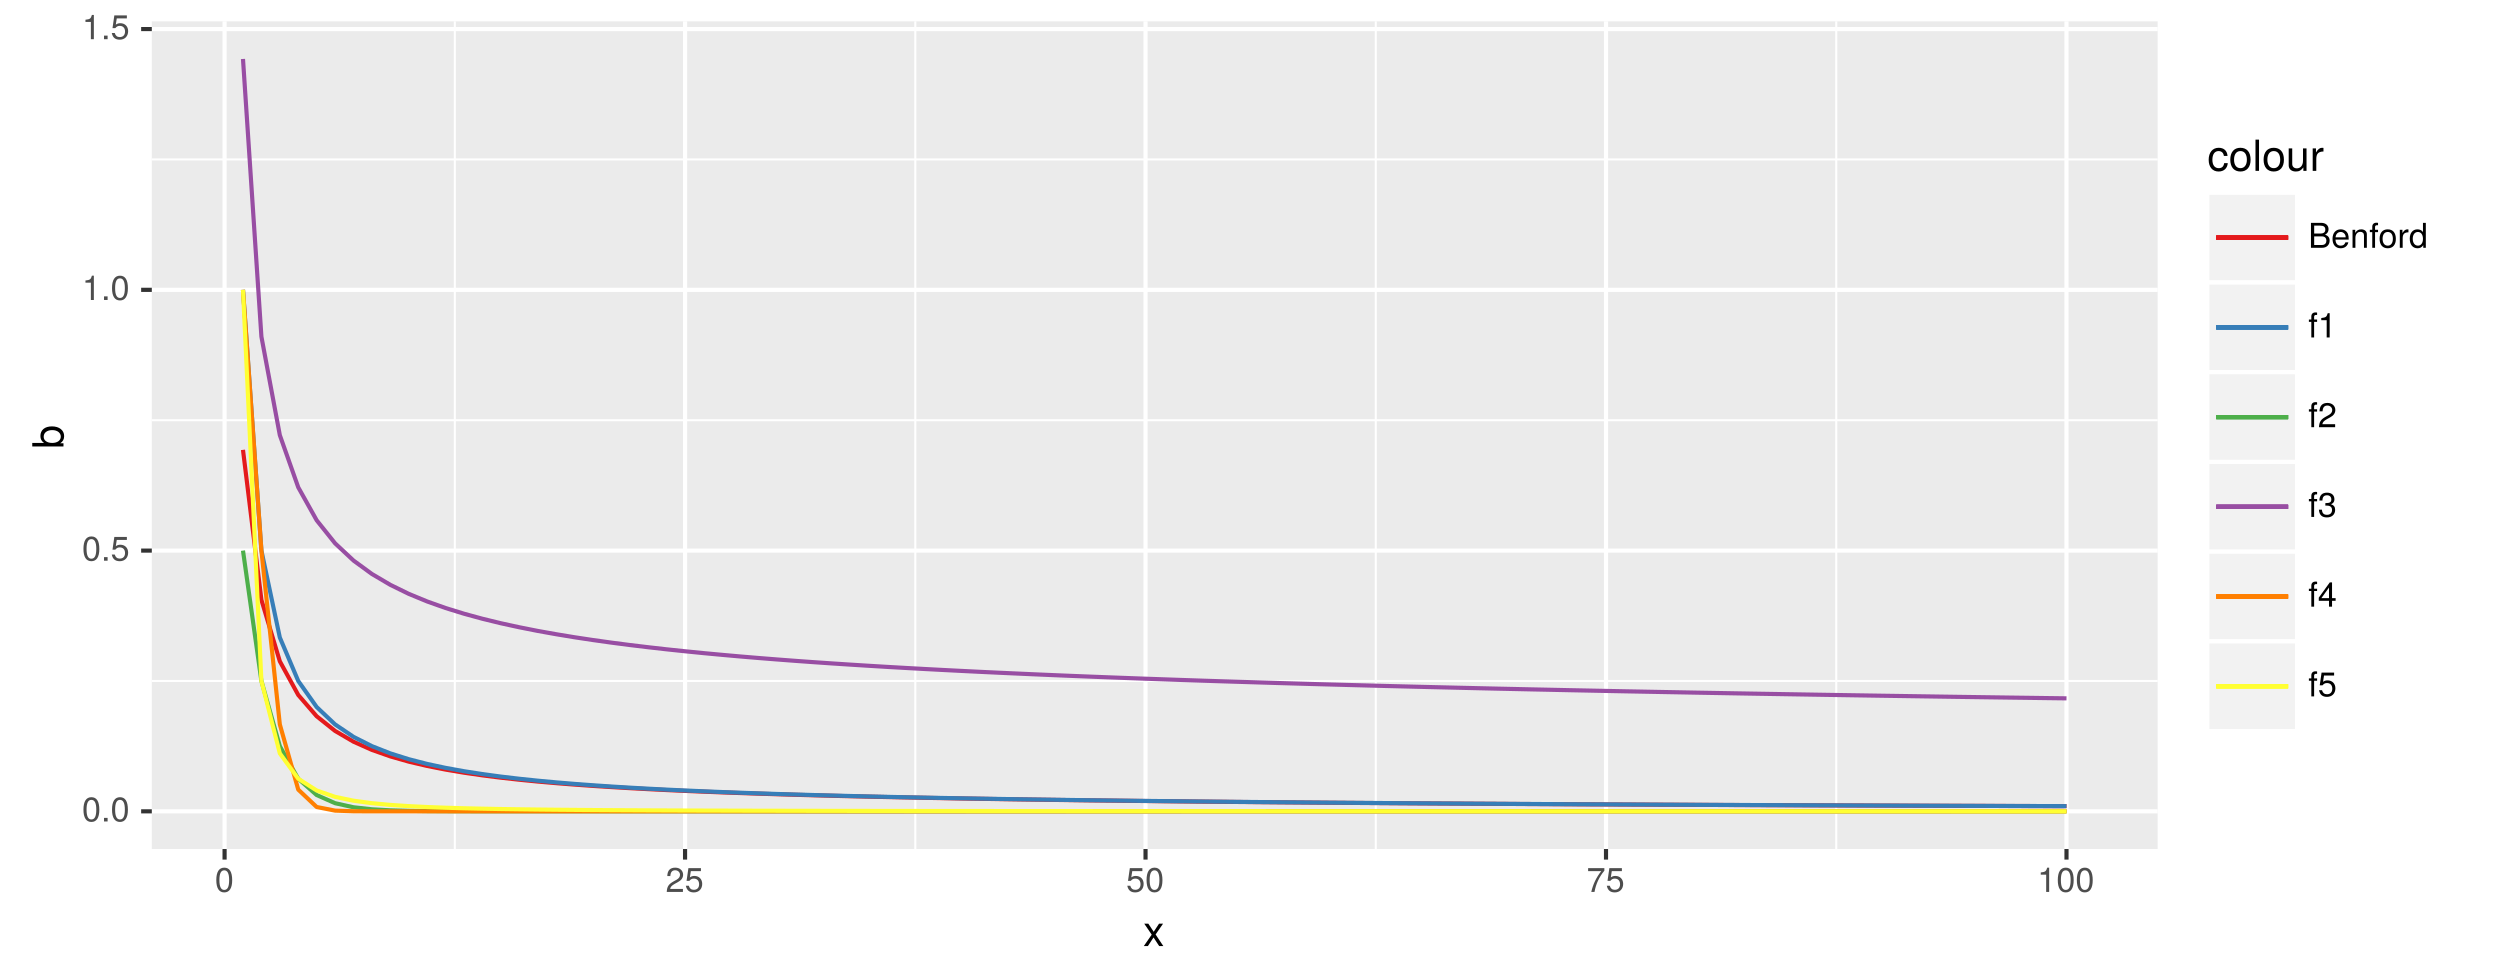 <?xml version="1.0" encoding="UTF-8"?>
<svg xmlns="http://www.w3.org/2000/svg" xmlns:xlink="http://www.w3.org/1999/xlink" width="642pt" height="251pt" viewBox="0 0 642 251" version="1.1">
<defs>
<g>
<symbol overflow="visible" id="glyph0-0">
<path style="stroke:none;" d=""/>
</symbol>
<symbol overflow="visible" id="glyph0-1">
<path style="stroke:none;" d="M 4.453 -3 C 4.453 -5.156 3.781 -6.234 2.422 -6.234 C 1.078 -6.234 0.375 -5.141 0.375 -3.047 C 0.375 -0.953 1.078 0.125 2.422 0.125 C 3.734 0.125 4.453 -0.953 4.453 -3 Z M 3.672 -3.062 C 3.672 -1.297 3.266 -0.516 2.406 -0.516 C 1.578 -0.516 1.172 -1.344 1.172 -3.047 C 1.172 -4.75 1.578 -5.547 2.422 -5.547 C 3.25 -5.547 3.672 -4.734 3.672 -3.062 Z M 3.672 -3.062 "/>
</symbol>
<symbol overflow="visible" id="glyph0-2">
<path style="stroke:none;" d="M 1.688 0 L 1.688 -0.922 L 0.766 -0.922 L 0.766 0 Z M 1.688 0 "/>
</symbol>
<symbol overflow="visible" id="glyph0-3">
<path style="stroke:none;" d="M 4.516 -2.062 C 4.516 -3.297 3.688 -4.109 2.5 -4.109 C 2.062 -4.109 1.703 -4 1.344 -3.734 L 1.594 -5.344 L 4.188 -5.344 L 4.188 -6.109 L 0.969 -6.109 L 0.5 -2.844 L 1.219 -2.844 C 1.578 -3.266 1.875 -3.422 2.359 -3.422 C 3.188 -3.422 3.719 -2.891 3.719 -1.969 C 3.719 -1.062 3.203 -0.547 2.359 -0.547 C 1.688 -0.547 1.266 -0.891 1.078 -1.594 L 0.312 -1.594 C 0.562 -0.359 1.266 0.125 2.375 0.125 C 3.641 0.125 4.516 -0.75 4.516 -2.062 Z M 4.516 -2.062 "/>
</symbol>
<symbol overflow="visible" id="glyph0-4">
<path style="stroke:none;" d="M 3.047 0 L 3.047 -6.234 L 2.547 -6.234 C 2.266 -5.281 2.094 -5.141 0.891 -5 L 0.891 -4.438 L 2.281 -4.438 L 2.281 0 Z M 3.047 0 "/>
</symbol>
<symbol overflow="visible" id="glyph0-5">
<path style="stroke:none;" d="M 4.5 -4.406 C 4.5 -5.469 3.672 -6.234 2.5 -6.234 C 1.219 -6.234 0.484 -5.594 0.438 -4.078 L 1.219 -4.078 C 1.281 -5.125 1.703 -5.562 2.469 -5.562 C 3.172 -5.562 3.703 -5.062 3.703 -4.391 C 3.703 -3.891 3.406 -3.469 2.859 -3.156 L 2.047 -2.703 C 0.75 -1.969 0.375 -1.375 0.297 0 L 4.453 0 L 4.453 -0.766 L 1.172 -0.766 C 1.25 -1.281 1.531 -1.594 2.297 -2.047 L 3.172 -2.531 C 4.047 -2.984 4.5 -3.641 4.5 -4.406 Z M 4.5 -4.406 "/>
</symbol>
<symbol overflow="visible" id="glyph0-6">
<path style="stroke:none;" d="M 4.578 -5.453 L 4.578 -6.109 L 0.406 -6.109 L 0.406 -5.344 L 3.781 -5.344 C 2.531 -3.781 1.656 -1.953 1.219 0 L 2.047 0 C 2.391 -2.016 3.266 -3.891 4.578 -5.453 Z M 4.578 -5.453 "/>
</symbol>
<symbol overflow="visible" id="glyph0-7">
<path style="stroke:none;" d="M 5.484 -1.828 C 5.484 -2.609 5.125 -3.062 4.312 -3.391 C 4.891 -3.656 5.203 -4.141 5.203 -4.781 C 5.203 -5.719 4.516 -6.406 3.297 -6.406 L 0.688 -6.406 L 0.688 0 L 3.594 0 C 4.734 0 5.484 -0.781 5.484 -1.828 Z M 4.375 -4.672 C 4.375 -4.016 4 -3.656 3.094 -3.656 L 1.516 -3.656 L 1.516 -5.688 L 3.094 -5.688 C 4 -5.688 4.375 -5.328 4.375 -4.672 Z M 4.656 -1.828 C 4.656 -1.203 4.281 -0.719 3.516 -0.719 L 1.516 -0.719 L 1.516 -2.922 L 3.516 -2.922 C 4.281 -2.922 4.656 -2.453 4.656 -1.828 Z M 4.656 -1.828 "/>
</symbol>
<symbol overflow="visible" id="glyph0-8">
<path style="stroke:none;" d="M 4.516 -2.094 C 4.516 -2.766 4.453 -3.188 4.328 -3.531 C 4.031 -4.281 3.328 -4.734 2.469 -4.734 C 1.172 -4.734 0.359 -3.797 0.359 -2.281 C 0.359 -0.766 1.156 0.125 2.453 0.125 C 3.5 0.125 4.234 -0.469 4.422 -1.406 L 3.672 -1.406 C 3.469 -0.797 3.062 -0.547 2.469 -0.547 C 1.703 -0.547 1.141 -1.031 1.125 -2.094 Z M 3.734 -2.75 C 3.734 -2.75 3.734 -2.703 3.719 -2.688 L 1.141 -2.688 C 1.203 -3.516 1.719 -4.062 2.453 -4.062 C 3.172 -4.062 3.734 -3.469 3.734 -2.75 Z M 3.734 -2.75 "/>
</symbol>
<symbol overflow="visible" id="glyph0-9">
<path style="stroke:none;" d="M 4.281 0 L 4.281 -3.484 C 4.281 -4.25 3.719 -4.734 2.828 -4.734 C 2.141 -4.734 1.703 -4.484 1.297 -3.828 L 1.297 -4.609 L 0.609 -4.609 L 0.609 0 L 1.344 0 L 1.344 -2.547 C 1.344 -3.484 1.859 -4.094 2.609 -4.094 C 3.188 -4.094 3.547 -3.75 3.547 -3.188 L 3.547 0 Z M 4.281 0 "/>
</symbol>
<symbol overflow="visible" id="glyph0-10">
<path style="stroke:none;" d="M 2.266 -4.016 L 2.266 -4.609 L 1.5 -4.609 L 1.5 -5.328 C 1.5 -5.641 1.688 -5.797 2.016 -5.797 C 2.078 -5.797 2.109 -5.797 2.266 -5.781 L 2.266 -6.391 C 2.109 -6.438 2 -6.438 1.859 -6.438 C 1.172 -6.438 0.781 -6.047 0.781 -5.391 L 0.781 -4.609 L 0.156 -4.609 L 0.156 -4.016 L 0.781 -4.016 L 0.781 0 L 1.5 0 L 1.5 -4.016 Z M 2.266 -4.016 "/>
</symbol>
<symbol overflow="visible" id="glyph0-11">
<path style="stroke:none;" d="M 4.484 -2.266 C 4.484 -3.859 3.719 -4.734 2.391 -4.734 C 1.094 -4.734 0.312 -3.859 0.312 -2.312 C 0.312 -0.75 1.094 0.125 2.406 0.125 C 3.688 0.125 4.484 -0.75 4.484 -2.266 Z M 3.719 -2.281 C 3.719 -1.203 3.203 -0.547 2.406 -0.547 C 1.578 -0.547 1.078 -1.188 1.078 -2.312 C 1.078 -3.406 1.578 -4.062 2.406 -4.062 C 3.234 -4.062 3.719 -3.422 3.719 -2.281 Z M 3.719 -2.281 "/>
</symbol>
<symbol overflow="visible" id="glyph0-12">
<path style="stroke:none;" d="M 2.828 -3.969 L 2.828 -4.719 C 2.703 -4.734 2.641 -4.734 2.547 -4.734 C 2.062 -4.734 1.703 -4.453 1.281 -3.781 L 1.281 -4.609 L 0.609 -4.609 L 0.609 0 L 1.344 0 L 1.344 -2.391 C 1.344 -3.438 1.688 -3.953 2.828 -3.969 Z M 2.828 -3.969 "/>
</symbol>
<symbol overflow="visible" id="glyph0-13">
<path style="stroke:none;" d="M 4.359 0 L 4.359 -6.406 L 3.625 -6.406 L 3.625 -4.031 C 3.312 -4.5 2.828 -4.734 2.203 -4.734 C 1.016 -4.734 0.234 -3.812 0.234 -2.344 C 0.234 -0.797 1 0.125 2.234 0.125 C 2.875 0.125 3.312 -0.109 3.703 -0.672 L 3.703 0 Z M 3.625 -2.281 C 3.625 -1.219 3.109 -0.547 2.344 -0.547 C 1.531 -0.547 1 -1.234 1 -2.312 C 1 -3.375 1.531 -4.062 2.328 -4.062 C 3.125 -4.062 3.625 -3.359 3.625 -2.281 Z M 3.625 -2.281 "/>
</symbol>
<symbol overflow="visible" id="glyph0-14">
<path style="stroke:none;" d="M 4.453 -1.812 C 4.453 -2.562 4.141 -3.016 3.391 -3.266 C 3.969 -3.5 4.266 -3.891 4.266 -4.516 C 4.266 -5.594 3.547 -6.234 2.359 -6.234 C 1.109 -6.234 0.438 -5.547 0.406 -4.219 L 1.188 -4.219 C 1.203 -5.141 1.578 -5.562 2.375 -5.562 C 3.062 -5.562 3.469 -5.156 3.469 -4.5 C 3.469 -3.828 3.188 -3.547 1.938 -3.547 L 1.938 -2.906 L 2.359 -2.906 C 3.219 -2.906 3.656 -2.5 3.656 -1.797 C 3.656 -1.016 3.172 -0.547 2.359 -0.547 C 1.516 -0.547 1.109 -0.969 1.062 -1.875 L 0.281 -1.875 C 0.375 -0.5 1.062 0.125 2.344 0.125 C 3.625 0.125 4.453 -0.641 4.453 -1.812 Z M 4.453 -1.812 "/>
</symbol>
<symbol overflow="visible" id="glyph0-15">
<path style="stroke:none;" d="M 4.578 -1.5 L 4.578 -2.188 L 3.656 -2.188 L 3.656 -6.234 L 3.078 -6.234 L 0.25 -2.312 L 0.25 -1.5 L 2.875 -1.5 L 2.875 0 L 3.656 0 L 3.656 -1.5 Z M 2.875 -2.188 L 0.922 -2.188 L 2.875 -4.922 Z M 2.875 -2.188 "/>
</symbol>
<symbol overflow="visible" id="glyph1-0">
<path style="stroke:none;" d=""/>
</symbol>
<symbol overflow="visible" id="glyph1-1">
<path style="stroke:none;" d="M 5.203 0 L 3.219 -2.984 L 5.141 -5.766 L 4.109 -5.766 L 2.734 -3.672 L 1.344 -5.766 L 0.297 -5.766 L 2.219 -2.938 L 0.188 0 L 1.234 0 L 2.688 -2.219 L 4.141 0 Z M 5.203 0 "/>
</symbol>
<symbol overflow="visible" id="glyph1-2">
<path style="stroke:none;" d="M 5.25 -1.984 L 4.328 -1.984 C 4.172 -1.062 3.703 -0.688 2.922 -0.688 C 1.906 -0.688 1.297 -1.469 1.297 -2.828 C 1.297 -4.266 1.891 -5.078 2.891 -5.078 C 3.656 -5.078 4.141 -4.625 4.25 -3.828 L 5.188 -3.828 C 5.078 -5.234 4.188 -5.922 2.906 -5.922 C 1.359 -5.922 0.344 -4.734 0.344 -2.828 C 0.344 -0.969 1.328 0.172 2.891 0.172 C 4.266 0.172 5.141 -0.656 5.25 -1.984 Z M 5.25 -1.984 "/>
</symbol>
<symbol overflow="visible" id="glyph1-3">
<path style="stroke:none;" d="M 5.609 -2.844 C 5.609 -4.828 4.656 -5.922 2.984 -5.922 C 1.375 -5.922 0.391 -4.812 0.391 -2.875 C 0.391 -0.953 1.359 0.172 3 0.172 C 4.625 0.172 5.609 -0.953 5.609 -2.844 Z M 4.656 -2.844 C 4.656 -1.5 4.016 -0.688 3 -0.688 C 1.984 -0.688 1.359 -1.484 1.359 -2.875 C 1.359 -4.266 1.984 -5.078 3 -5.078 C 4.031 -5.078 4.656 -4.281 4.656 -2.844 Z M 4.656 -2.844 "/>
</symbol>
<symbol overflow="visible" id="glyph1-4">
<path style="stroke:none;" d="M 1.656 0 L 1.656 -8.016 L 0.75 -8.016 L 0.75 0 Z M 1.656 0 "/>
</symbol>
<symbol overflow="visible" id="glyph1-5">
<path style="stroke:none;" d="M 5.297 0 L 5.297 -5.766 L 4.391 -5.766 L 4.391 -2.578 C 4.391 -1.406 3.766 -0.641 2.812 -0.641 C 2.094 -0.641 1.625 -1.078 1.625 -1.766 L 1.625 -5.766 L 0.719 -5.766 L 0.719 -1.406 C 0.719 -0.453 1.438 0.172 2.547 0.172 C 3.406 0.172 3.938 -0.125 4.484 -0.891 L 4.484 0 Z M 5.297 0 "/>
</symbol>
<symbol overflow="visible" id="glyph1-6">
<path style="stroke:none;" d="M 3.531 -4.969 L 3.531 -5.891 C 3.375 -5.922 3.297 -5.922 3.172 -5.922 C 2.578 -5.922 2.141 -5.578 1.609 -4.719 L 1.609 -5.766 L 0.766 -5.766 L 0.766 0 L 1.688 0 L 1.688 -2.984 C 1.688 -4.297 2.109 -4.938 3.531 -4.969 Z M 3.531 -4.969 "/>
</symbol>
<symbol overflow="visible" id="glyph2-0">
<path style="stroke:none;" d=""/>
</symbol>
<symbol overflow="visible" id="glyph2-1">
<path style="stroke:none;" d="M -2.953 -5.75 C -4.812 -5.75 -5.922 -4.812 -5.922 -3.281 C -5.922 -2.5 -5.625 -1.938 -4.984 -1.5 L -8.016 -1.5 L -8.016 -0.594 L 0 -0.594 L 0 -1.422 L -0.828 -1.422 C -0.156 -1.859 0.172 -2.438 0.172 -3.25 C 0.172 -4.766 -1.078 -5.75 -2.953 -5.75 Z M -2.891 -4.797 C -1.578 -4.797 -0.688 -4.109 -0.688 -3.109 C -0.688 -2.141 -1.578 -1.5 -2.875 -1.5 C -4.234 -1.5 -5.109 -2.141 -5.078 -3.109 C -5.078 -4.141 -4.188 -4.797 -2.891 -4.797 Z M -2.891 -4.797 "/>
</symbol>
</g>
<clipPath id="clip1">
  <path d="M 38.984 5.48 L 555 5.48 L 555 219 L 38.984 219 Z M 38.984 5.48 "/>
</clipPath>
<clipPath id="clip2">
  <path d="M 38.984 174 L 555 174 L 555 176 L 38.984 176 Z M 38.984 174 "/>
</clipPath>
<clipPath id="clip3">
  <path d="M 38.984 107 L 555 107 L 555 109 L 38.984 109 Z M 38.984 107 "/>
</clipPath>
<clipPath id="clip4">
  <path d="M 38.984 40 L 555 40 L 555 42 L 38.984 42 Z M 38.984 40 "/>
</clipPath>
<clipPath id="clip5">
  <path d="M 116 5.48 L 118 5.48 L 118 219 L 116 219 Z M 116 5.48 "/>
</clipPath>
<clipPath id="clip6">
  <path d="M 234 5.48 L 236 5.48 L 236 219 L 234 219 Z M 234 5.48 "/>
</clipPath>
<clipPath id="clip7">
  <path d="M 353 5.48 L 354 5.48 L 354 219 L 353 219 Z M 353 5.48 "/>
</clipPath>
<clipPath id="clip8">
  <path d="M 471 5.48 L 472 5.48 L 472 219 L 471 219 Z M 471 5.48 "/>
</clipPath>
<clipPath id="clip9">
  <path d="M 38.984 207 L 555 207 L 555 209 L 38.984 209 Z M 38.984 207 "/>
</clipPath>
<clipPath id="clip10">
  <path d="M 38.984 140 L 555 140 L 555 142 L 38.984 142 Z M 38.984 140 "/>
</clipPath>
<clipPath id="clip11">
  <path d="M 38.984 73 L 555 73 L 555 75 L 38.984 75 Z M 38.984 73 "/>
</clipPath>
<clipPath id="clip12">
  <path d="M 38.984 6 L 555 6 L 555 8 L 38.984 8 Z M 38.984 6 "/>
</clipPath>
<clipPath id="clip13">
  <path d="M 57 5.48 L 59 5.48 L 59 219 L 57 219 Z M 57 5.48 "/>
</clipPath>
<clipPath id="clip14">
  <path d="M 175 5.48 L 177 5.48 L 177 219 L 175 219 Z M 175 5.48 "/>
</clipPath>
<clipPath id="clip15">
  <path d="M 293 5.48 L 295 5.48 L 295 219 L 293 219 Z M 293 5.48 "/>
</clipPath>
<clipPath id="clip16">
  <path d="M 411 5.48 L 413 5.48 L 413 219 L 411 219 Z M 411 5.48 "/>
</clipPath>
<clipPath id="clip17">
  <path d="M 530 5.48 L 532 5.48 L 532 219 L 530 219 Z M 530 5.48 "/>
</clipPath>
</defs>
<g id="surface100">
<rect x="0" y="0" width="642" height="251" style="fill:rgb(100%,100%,100%);fill-opacity:1;stroke:none;"/>
<rect x="0" y="0" width="642" height="251" style="fill:rgb(100%,100%,100%);fill-opacity:1;stroke:none;"/>
<path style="fill:none;stroke-width:1.067;stroke-linecap:round;stroke-linejoin:round;stroke:rgb(100%,100%,100%);stroke-opacity:1;stroke-miterlimit:10;" d="M 0 251 L 642 251 L 642 0 L 0 0 Z M 0 251 "/>
<g clip-path="url(#clip1)" clip-rule="nonzero">
<path style=" stroke:none;fill-rule:nonzero;fill:rgb(92.157%,92.157%,92.157%);fill-opacity:1;" d="M 38.984 218.016 L 554.086 218.016 L 554.086 5.48 L 38.984 5.48 Z M 38.984 218.016 "/>
</g>
<g clip-path="url(#clip2)" clip-rule="nonzero">
<path style="fill:none;stroke-width:0.533;stroke-linecap:butt;stroke-linejoin:round;stroke:rgb(100%,100%,100%);stroke-opacity:1;stroke-miterlimit:10;" d="M 38.984 174.871 L 554.09 174.871 "/>
</g>
<g clip-path="url(#clip3)" clip-rule="nonzero">
<path style="fill:none;stroke-width:0.533;stroke-linecap:butt;stroke-linejoin:round;stroke:rgb(100%,100%,100%);stroke-opacity:1;stroke-miterlimit:10;" d="M 38.984 107.91 L 554.09 107.91 "/>
</g>
<g clip-path="url(#clip4)" clip-rule="nonzero">
<path style="fill:none;stroke-width:0.533;stroke-linecap:butt;stroke-linejoin:round;stroke:rgb(100%,100%,100%);stroke-opacity:1;stroke-miterlimit:10;" d="M 38.984 40.945 L 554.09 40.945 "/>
</g>
<g clip-path="url(#clip5)" clip-rule="nonzero">
<path style="fill:none;stroke-width:0.533;stroke-linecap:butt;stroke-linejoin:round;stroke:rgb(100%,100%,100%);stroke-opacity:1;stroke-miterlimit:10;" d="M 116.797 218.016 L 116.797 5.48 "/>
</g>
<g clip-path="url(#clip6)" clip-rule="nonzero">
<path style="fill:none;stroke-width:0.533;stroke-linecap:butt;stroke-linejoin:round;stroke:rgb(100%,100%,100%);stroke-opacity:1;stroke-miterlimit:10;" d="M 235.047 218.016 L 235.047 5.48 "/>
</g>
<g clip-path="url(#clip7)" clip-rule="nonzero">
<path style="fill:none;stroke-width:0.533;stroke-linecap:butt;stroke-linejoin:round;stroke:rgb(100%,100%,100%);stroke-opacity:1;stroke-miterlimit:10;" d="M 353.297 218.016 L 353.297 5.48 "/>
</g>
<g clip-path="url(#clip8)" clip-rule="nonzero">
<path style="fill:none;stroke-width:0.533;stroke-linecap:butt;stroke-linejoin:round;stroke:rgb(100%,100%,100%);stroke-opacity:1;stroke-miterlimit:10;" d="M 471.551 218.016 L 471.551 5.48 "/>
</g>
<g clip-path="url(#clip9)" clip-rule="nonzero">
<path style="fill:none;stroke-width:1.067;stroke-linecap:butt;stroke-linejoin:round;stroke:rgb(100%,100%,100%);stroke-opacity:1;stroke-miterlimit:10;" d="M 38.984 208.352 L 554.09 208.352 "/>
</g>
<g clip-path="url(#clip10)" clip-rule="nonzero">
<path style="fill:none;stroke-width:1.067;stroke-linecap:butt;stroke-linejoin:round;stroke:rgb(100%,100%,100%);stroke-opacity:1;stroke-miterlimit:10;" d="M 38.984 141.391 L 554.09 141.391 "/>
</g>
<g clip-path="url(#clip11)" clip-rule="nonzero">
<path style="fill:none;stroke-width:1.067;stroke-linecap:butt;stroke-linejoin:round;stroke:rgb(100%,100%,100%);stroke-opacity:1;stroke-miterlimit:10;" d="M 38.984 74.43 L 554.09 74.43 "/>
</g>
<g clip-path="url(#clip12)" clip-rule="nonzero">
<path style="fill:none;stroke-width:1.067;stroke-linecap:butt;stroke-linejoin:round;stroke:rgb(100%,100%,100%);stroke-opacity:1;stroke-miterlimit:10;" d="M 38.984 7.465 L 554.09 7.465 "/>
</g>
<g clip-path="url(#clip13)" clip-rule="nonzero">
<path style="fill:none;stroke-width:1.067;stroke-linecap:butt;stroke-linejoin:round;stroke:rgb(100%,100%,100%);stroke-opacity:1;stroke-miterlimit:10;" d="M 57.672 218.016 L 57.672 5.48 "/>
</g>
<g clip-path="url(#clip14)" clip-rule="nonzero">
<path style="fill:none;stroke-width:1.067;stroke-linecap:butt;stroke-linejoin:round;stroke:rgb(100%,100%,100%);stroke-opacity:1;stroke-miterlimit:10;" d="M 175.922 218.016 L 175.922 5.48 "/>
</g>
<g clip-path="url(#clip15)" clip-rule="nonzero">
<path style="fill:none;stroke-width:1.067;stroke-linecap:butt;stroke-linejoin:round;stroke:rgb(100%,100%,100%);stroke-opacity:1;stroke-miterlimit:10;" d="M 294.172 218.016 L 294.172 5.48 "/>
</g>
<g clip-path="url(#clip16)" clip-rule="nonzero">
<path style="fill:none;stroke-width:1.067;stroke-linecap:butt;stroke-linejoin:round;stroke:rgb(100%,100%,100%);stroke-opacity:1;stroke-miterlimit:10;" d="M 412.422 218.016 L 412.422 5.48 "/>
</g>
<g clip-path="url(#clip17)" clip-rule="nonzero">
<path style="fill:none;stroke-width:1.067;stroke-linecap:butt;stroke-linejoin:round;stroke:rgb(100%,100%,100%);stroke-opacity:1;stroke-miterlimit:10;" d="M 530.676 218.016 L 530.676 5.48 "/>
</g>
<path style="fill:none;stroke-width:1.067;stroke-linecap:butt;stroke-linejoin:round;stroke:rgb(89.412%,10.196%,10.98%);stroke-opacity:1;stroke-miterlimit:1;" d="M 62.398 115.523 L 67.129 154.051 L 71.859 169.824 L 76.59 178.469 L 81.32 183.938 L 86.051 187.707 L 90.781 190.469 L 95.512 192.578 L 100.242 194.242 L 104.969 195.59 L 109.699 196.699 L 114.43 197.633 L 119.16 198.43 L 123.891 199.113 L 128.621 199.711 L 133.352 200.234 L 138.082 200.699 L 142.812 201.113 L 147.539 201.484 L 152.27 201.82 L 157 202.121 L 161.73 202.398 L 166.461 202.652 L 171.191 202.887 L 175.922 203.102 L 180.652 203.297 L 185.383 203.484 L 190.113 203.652 L 194.84 203.812 L 199.57 203.961 L 204.301 204.102 L 209.031 204.23 L 213.762 204.355 L 218.492 204.473 L 223.223 204.582 L 227.953 204.684 L 232.684 204.781 L 237.41 204.875 L 246.871 205.047 L 256.332 205.203 L 265.793 205.344 L 270.523 205.41 L 275.254 205.473 L 279.98 205.535 L 284.711 205.59 L 289.441 205.648 L 294.172 205.699 L 298.902 205.754 L 303.633 205.801 L 308.363 205.852 L 313.094 205.895 L 317.824 205.941 L 322.555 205.984 L 327.281 206.023 L 341.473 206.141 L 350.934 206.211 L 355.664 206.242 L 360.395 206.277 L 365.125 206.309 L 369.852 206.34 L 374.582 206.367 L 379.312 206.398 L 393.504 206.48 L 398.234 206.504 L 402.965 206.531 L 407.695 206.555 L 412.422 206.578 L 426.613 206.648 L 436.074 206.688 L 440.805 206.711 L 454.996 206.77 L 459.723 206.785 L 469.184 206.824 L 478.645 206.855 L 483.375 206.875 L 497.566 206.922 L 502.293 206.938 L 507.023 206.949 L 516.484 206.98 L 521.215 206.992 L 525.945 207.008 L 530.676 207.02 "/>
<path style="fill:none;stroke-width:1.067;stroke-linecap:butt;stroke-linejoin:round;stroke:rgb(21.569%,49.412%,72.157%);stroke-opacity:1;stroke-miterlimit:1;" d="M 62.398 74.43 L 67.129 141.391 L 71.859 163.711 L 76.59 174.871 L 81.32 181.566 L 86.051 186.031 L 90.781 189.223 L 95.512 191.613 L 100.242 193.473 L 104.969 194.961 L 109.699 196.18 L 114.43 197.191 L 119.16 198.051 L 123.891 198.785 L 128.621 199.426 L 133.352 199.984 L 138.082 200.477 L 142.812 200.914 L 147.539 201.305 L 152.27 201.656 L 157 201.977 L 161.73 202.266 L 166.461 202.531 L 171.191 202.773 L 175.922 202.996 L 180.652 203.203 L 185.383 203.395 L 190.113 203.57 L 194.84 203.734 L 199.57 203.891 L 204.301 204.031 L 209.031 204.168 L 213.762 204.293 L 218.492 204.414 L 223.223 204.527 L 227.953 204.633 L 232.684 204.734 L 237.41 204.828 L 242.141 204.918 L 246.871 205.004 L 251.602 205.086 L 256.332 205.164 L 261.062 205.238 L 265.793 205.309 L 275.254 205.441 L 279.98 205.504 L 289.441 205.621 L 294.172 205.676 L 303.633 205.777 L 317.824 205.918 L 322.555 205.961 L 327.281 206.004 L 341.473 206.121 L 360.395 206.262 L 365.125 206.293 L 369.852 206.324 L 374.582 206.355 L 384.043 206.41 L 388.773 206.441 L 393.504 206.465 L 402.965 206.52 L 407.695 206.543 L 412.422 206.566 L 426.613 206.637 L 431.344 206.656 L 436.074 206.68 L 454.996 206.758 L 459.723 206.777 L 464.453 206.797 L 469.184 206.812 L 473.914 206.832 L 483.375 206.863 L 488.105 206.883 L 497.566 206.914 L 502.293 206.93 L 507.023 206.941 L 521.215 206.988 L 525.945 207 L 530.676 207.016 "/>
<path style="fill:none;stroke-width:1.067;stroke-linecap:butt;stroke-linejoin:round;stroke:rgb(30.196%,68.627%,29.02%);stroke-opacity:1;stroke-miterlimit:1;" d="M 62.398 141.391 L 67.129 174.871 L 71.859 191.613 L 76.59 199.984 L 81.32 204.168 L 86.051 206.262 L 90.781 207.309 L 95.512 207.828 L 100.242 208.09 L 104.969 208.223 L 109.699 208.289 L 114.43 208.32 L 119.16 208.336 L 123.891 208.344 L 133.352 208.352 L 530.676 208.352 "/>
<path style="fill:none;stroke-width:1.067;stroke-linecap:butt;stroke-linejoin:round;stroke:rgb(59.608%,30.588%,63.922%);stroke-opacity:1;stroke-miterlimit:1;" d="M 62.398 15.141 L 67.129 86.449 L 71.859 111.746 L 76.59 125.141 L 81.32 133.609 L 86.051 139.527 L 90.781 143.949 L 95.512 147.402 L 100.242 150.191 L 104.969 152.504 L 109.699 154.457 L 114.43 156.141 L 119.16 157.605 L 123.891 158.898 L 128.621 160.051 L 133.352 161.082 L 138.082 162.02 L 142.812 162.867 L 147.539 163.648 L 152.27 164.363 L 157 165.027 L 161.73 165.641 L 166.461 166.211 L 171.191 166.746 L 175.922 167.246 L 180.652 167.719 L 185.383 168.16 L 190.113 168.582 L 194.84 168.977 L 199.57 169.352 L 204.301 169.711 L 209.031 170.051 L 213.762 170.375 L 218.492 170.684 L 223.223 170.98 L 227.953 171.266 L 232.684 171.535 L 237.41 171.797 L 242.141 172.047 L 246.871 172.289 L 251.602 172.523 L 256.332 172.746 L 261.062 172.961 L 265.793 173.172 L 270.523 173.375 L 275.254 173.57 L 279.98 173.758 L 284.711 173.941 L 294.172 174.293 L 303.633 174.621 L 308.363 174.781 L 313.094 174.934 L 317.824 175.082 L 322.555 175.227 L 327.281 175.371 L 336.742 175.645 L 346.203 175.902 L 355.664 176.152 L 365.125 176.387 L 369.852 176.5 L 374.582 176.613 L 384.043 176.832 L 388.773 176.934 L 393.504 177.039 L 398.234 177.137 L 402.965 177.238 L 407.695 177.332 L 412.422 177.43 L 417.152 177.523 L 426.613 177.703 L 431.344 177.789 L 436.074 177.879 L 440.805 177.961 L 445.535 178.047 L 450.266 178.129 L 454.996 178.207 L 459.723 178.285 L 469.184 178.441 L 483.375 178.664 L 497.566 178.875 L 502.293 178.945 L 516.484 179.145 L 521.215 179.207 L 525.945 179.273 L 530.676 179.336 "/>
<path style="fill:none;stroke-width:1.067;stroke-linecap:butt;stroke-linejoin:round;stroke:rgb(100%,49.804%,0%);stroke-opacity:1;stroke-miterlimit:1;" d="M 62.398 74.43 L 67.129 141.391 L 71.859 186.031 L 76.59 202.773 L 81.32 207.238 L 86.051 208.168 L 90.781 208.328 L 95.512 208.352 L 530.676 208.352 "/>
<path style="fill:none;stroke-width:1.067;stroke-linecap:butt;stroke-linejoin:round;stroke:rgb(100%,100%,20%);stroke-opacity:1;stroke-miterlimit:1;" d="M 62.398 74.43 L 67.129 174.871 L 71.859 193.473 L 76.59 199.984 L 81.32 202.996 L 86.051 204.633 L 90.781 205.621 L 95.512 206.262 L 100.242 206.699 L 104.969 207.016 L 109.699 207.246 L 114.43 207.422 L 119.16 207.562 L 123.891 207.668 L 128.621 207.758 L 133.352 207.828 L 138.082 207.891 L 142.812 207.941 L 147.539 207.98 L 152.27 208.02 L 157 208.051 L 161.73 208.078 L 166.461 208.102 L 175.922 208.141 L 180.652 208.156 L 185.383 208.168 L 190.113 208.184 L 194.84 208.195 L 199.57 208.203 L 204.301 208.215 L 218.492 208.238 L 223.223 208.242 L 227.953 208.25 L 232.684 208.254 L 237.41 208.262 L 265.793 208.285 L 270.523 208.285 L 275.254 208.289 L 279.98 208.293 L 284.711 208.297 L 289.441 208.297 L 294.172 208.301 L 298.902 208.301 L 303.633 208.305 L 308.363 208.305 L 313.094 208.309 L 322.555 208.309 L 327.281 208.312 L 332.012 208.312 L 336.742 208.316 L 350.934 208.316 L 355.664 208.32 L 365.125 208.32 L 369.852 208.324 L 388.773 208.324 L 393.504 208.328 L 417.152 208.328 L 421.883 208.332 L 450.266 208.332 L 454.996 208.336 L 497.566 208.336 L 502.293 208.34 L 530.676 208.34 "/>
<g style="fill:rgb(30.196%,30.196%,30.196%);fill-opacity:1;">
  <use xlink:href="#glyph0-1" x="21.055" y="210.954"/>
  <use xlink:href="#glyph0-2" x="25.945" y="210.954"/>
  <use xlink:href="#glyph0-1" x="28.391" y="210.954"/>
</g>
<g style="fill:rgb(30.196%,30.196%,30.196%);fill-opacity:1;">
  <use xlink:href="#glyph0-1" x="21.055" y="143.993"/>
  <use xlink:href="#glyph0-2" x="25.945" y="143.993"/>
  <use xlink:href="#glyph0-3" x="28.391" y="143.993"/>
</g>
<g style="fill:rgb(30.196%,30.196%,30.196%);fill-opacity:1;">
  <use xlink:href="#glyph0-4" x="21.055" y="77.032"/>
  <use xlink:href="#glyph0-2" x="25.945" y="77.032"/>
  <use xlink:href="#glyph0-1" x="28.391" y="77.032"/>
</g>
<g style="fill:rgb(30.196%,30.196%,30.196%);fill-opacity:1;">
  <use xlink:href="#glyph0-4" x="21.055" y="10.067"/>
  <use xlink:href="#glyph0-2" x="25.945" y="10.067"/>
  <use xlink:href="#glyph0-3" x="28.391" y="10.067"/>
</g>
<path style="fill:none;stroke-width:1.067;stroke-linecap:butt;stroke-linejoin:round;stroke:rgb(20%,20%,20%);stroke-opacity:1;stroke-miterlimit:10;" d="M 36.246 208.352 L 38.984 208.352 "/>
<path style="fill:none;stroke-width:1.067;stroke-linecap:butt;stroke-linejoin:round;stroke:rgb(20%,20%,20%);stroke-opacity:1;stroke-miterlimit:10;" d="M 36.246 141.391 L 38.984 141.391 "/>
<path style="fill:none;stroke-width:1.067;stroke-linecap:butt;stroke-linejoin:round;stroke:rgb(20%,20%,20%);stroke-opacity:1;stroke-miterlimit:10;" d="M 36.246 74.43 L 38.984 74.43 "/>
<path style="fill:none;stroke-width:1.067;stroke-linecap:butt;stroke-linejoin:round;stroke:rgb(20%,20%,20%);stroke-opacity:1;stroke-miterlimit:10;" d="M 36.246 7.465 L 38.984 7.465 "/>
<path style="fill:none;stroke-width:1.067;stroke-linecap:butt;stroke-linejoin:round;stroke:rgb(20%,20%,20%);stroke-opacity:1;stroke-miterlimit:10;" d="M 57.672 220.754 L 57.672 218.016 "/>
<path style="fill:none;stroke-width:1.067;stroke-linecap:butt;stroke-linejoin:round;stroke:rgb(20%,20%,20%);stroke-opacity:1;stroke-miterlimit:10;" d="M 175.922 220.754 L 175.922 218.016 "/>
<path style="fill:none;stroke-width:1.067;stroke-linecap:butt;stroke-linejoin:round;stroke:rgb(20%,20%,20%);stroke-opacity:1;stroke-miterlimit:10;" d="M 294.172 220.754 L 294.172 218.016 "/>
<path style="fill:none;stroke-width:1.067;stroke-linecap:butt;stroke-linejoin:round;stroke:rgb(20%,20%,20%);stroke-opacity:1;stroke-miterlimit:10;" d="M 412.422 220.754 L 412.422 218.016 "/>
<path style="fill:none;stroke-width:1.067;stroke-linecap:butt;stroke-linejoin:round;stroke:rgb(20%,20%,20%);stroke-opacity:1;stroke-miterlimit:10;" d="M 530.676 220.754 L 530.676 218.016 "/>
<g style="fill:rgb(30.196%,30.196%,30.196%);fill-opacity:1;">
  <use xlink:href="#glyph0-1" x="55.172" y="229.048"/>
</g>
<g style="fill:rgb(30.196%,30.196%,30.196%);fill-opacity:1;">
  <use xlink:href="#glyph0-5" x="170.922" y="229.048"/>
  <use xlink:href="#glyph0-3" x="175.812" y="229.048"/>
</g>
<g style="fill:rgb(30.196%,30.196%,30.196%);fill-opacity:1;">
  <use xlink:href="#glyph0-3" x="289.172" y="229.048"/>
  <use xlink:href="#glyph0-1" x="294.062" y="229.048"/>
</g>
<g style="fill:rgb(30.196%,30.196%,30.196%);fill-opacity:1;">
  <use xlink:href="#glyph0-6" x="407.422" y="229.048"/>
  <use xlink:href="#glyph0-3" x="412.312" y="229.048"/>
</g>
<g style="fill:rgb(30.196%,30.196%,30.196%);fill-opacity:1;">
  <use xlink:href="#glyph0-4" x="523.176" y="229.048"/>
  <use xlink:href="#glyph0-1" x="528.066" y="229.048"/>
  <use xlink:href="#glyph0-1" x="532.957" y="229.048"/>
</g>
<g style="fill:rgb(0%,0%,0%);fill-opacity:1;">
  <use xlink:href="#glyph1-1" x="293.539" y="242.956"/>
</g>
<g style="fill:rgb(0%,0%,0%);fill-opacity:1;">
  <use xlink:href="#glyph2-1" x="16.3" y="115.246"/>
</g>
<path style=" stroke:none;fill-rule:nonzero;fill:rgb(100%,100%,100%);fill-opacity:1;" d="M 562.594 192 L 628.02 192 L 628.02 31.496 L 562.594 31.496 Z M 562.594 192 "/>
<g style="fill:rgb(0%,0%,0%);fill-opacity:1;">
  <use xlink:href="#glyph1-2" x="566.844" y="43.874"/>
  <use xlink:href="#glyph1-3" x="572.344" y="43.874"/>
  <use xlink:href="#glyph1-4" x="578.46" y="43.874"/>
  <use xlink:href="#glyph1-3" x="580.902" y="43.874"/>
  <use xlink:href="#glyph1-5" x="587.019" y="43.874"/>
  <use xlink:href="#glyph1-6" x="593.135" y="43.874"/>
</g>
<path style="fill-rule:nonzero;fill:rgb(94.902%,94.902%,94.902%);fill-opacity:1;stroke-width:1.067;stroke-linecap:round;stroke-linejoin:round;stroke:rgb(100%,100%,100%);stroke-opacity:1;stroke-miterlimit:10;" d="M 566.844 72.547 L 589.883 72.547 L 589.883 49.508 L 566.844 49.508 Z M 566.844 72.547 "/>
<path style="fill:none;stroke-width:1.067;stroke-linecap:butt;stroke-linejoin:round;stroke:rgb(89.412%,10.196%,10.98%);stroke-opacity:1;stroke-miterlimit:10;" d="M 569.148 61.027 L 587.582 61.027 "/>
<path style="fill:none;stroke-width:1.067;stroke-linecap:butt;stroke-linejoin:round;stroke:rgb(89.412%,10.196%,10.98%);stroke-opacity:1;stroke-miterlimit:10;" d="M 569.148 61.027 L 587.582 61.027 "/>
<path style="fill:none;stroke-width:1.067;stroke-linecap:butt;stroke-linejoin:round;stroke:rgb(89.412%,10.196%,10.98%);stroke-opacity:1;stroke-miterlimit:10;" d="M 569.148 61.027 L 587.582 61.027 "/>
<path style="fill:none;stroke-width:1.067;stroke-linecap:butt;stroke-linejoin:round;stroke:rgb(89.412%,10.196%,10.98%);stroke-opacity:1;stroke-miterlimit:10;" d="M 569.148 61.027 L 587.582 61.027 "/>
<path style="fill:none;stroke-width:1.067;stroke-linecap:butt;stroke-linejoin:round;stroke:rgb(89.412%,10.196%,10.98%);stroke-opacity:1;stroke-miterlimit:10;" d="M 569.148 61.027 L 587.582 61.027 "/>
<path style="fill:none;stroke-width:1.067;stroke-linecap:butt;stroke-linejoin:round;stroke:rgb(89.412%,10.196%,10.98%);stroke-opacity:1;stroke-miterlimit:10;" d="M 569.148 61.027 L 587.582 61.027 "/>
<path style="fill-rule:nonzero;fill:rgb(94.902%,94.902%,94.902%);fill-opacity:1;stroke-width:1.067;stroke-linecap:round;stroke-linejoin:round;stroke:rgb(100%,100%,100%);stroke-opacity:1;stroke-miterlimit:10;" d="M 566.844 95.586 L 589.883 95.586 L 589.883 72.547 L 566.844 72.547 Z M 566.844 95.586 "/>
<path style="fill:none;stroke-width:1.067;stroke-linecap:butt;stroke-linejoin:round;stroke:rgb(21.569%,49.412%,72.157%);stroke-opacity:1;stroke-miterlimit:10;" d="M 569.148 84.066 L 587.582 84.066 "/>
<path style="fill:none;stroke-width:1.067;stroke-linecap:butt;stroke-linejoin:round;stroke:rgb(21.569%,49.412%,72.157%);stroke-opacity:1;stroke-miterlimit:10;" d="M 569.148 84.066 L 587.582 84.066 "/>
<path style="fill:none;stroke-width:1.067;stroke-linecap:butt;stroke-linejoin:round;stroke:rgb(21.569%,49.412%,72.157%);stroke-opacity:1;stroke-miterlimit:10;" d="M 569.148 84.066 L 587.582 84.066 "/>
<path style="fill:none;stroke-width:1.067;stroke-linecap:butt;stroke-linejoin:round;stroke:rgb(21.569%,49.412%,72.157%);stroke-opacity:1;stroke-miterlimit:10;" d="M 569.148 84.066 L 587.582 84.066 "/>
<path style="fill:none;stroke-width:1.067;stroke-linecap:butt;stroke-linejoin:round;stroke:rgb(21.569%,49.412%,72.157%);stroke-opacity:1;stroke-miterlimit:10;" d="M 569.148 84.066 L 587.582 84.066 "/>
<path style="fill:none;stroke-width:1.067;stroke-linecap:butt;stroke-linejoin:round;stroke:rgb(21.569%,49.412%,72.157%);stroke-opacity:1;stroke-miterlimit:10;" d="M 569.148 84.066 L 587.582 84.066 "/>
<path style="fill-rule:nonzero;fill:rgb(94.902%,94.902%,94.902%);fill-opacity:1;stroke-width:1.067;stroke-linecap:round;stroke-linejoin:round;stroke:rgb(100%,100%,100%);stroke-opacity:1;stroke-miterlimit:10;" d="M 566.844 118.625 L 589.883 118.625 L 589.883 95.586 L 566.844 95.586 Z M 566.844 118.625 "/>
<path style="fill:none;stroke-width:1.067;stroke-linecap:butt;stroke-linejoin:round;stroke:rgb(30.196%,68.627%,29.02%);stroke-opacity:1;stroke-miterlimit:10;" d="M 569.148 107.105 L 587.582 107.105 "/>
<path style="fill:none;stroke-width:1.067;stroke-linecap:butt;stroke-linejoin:round;stroke:rgb(30.196%,68.627%,29.02%);stroke-opacity:1;stroke-miterlimit:10;" d="M 569.148 107.105 L 587.582 107.105 "/>
<path style="fill:none;stroke-width:1.067;stroke-linecap:butt;stroke-linejoin:round;stroke:rgb(30.196%,68.627%,29.02%);stroke-opacity:1;stroke-miterlimit:10;" d="M 569.148 107.105 L 587.582 107.105 "/>
<path style="fill:none;stroke-width:1.067;stroke-linecap:butt;stroke-linejoin:round;stroke:rgb(30.196%,68.627%,29.02%);stroke-opacity:1;stroke-miterlimit:10;" d="M 569.148 107.105 L 587.582 107.105 "/>
<path style="fill:none;stroke-width:1.067;stroke-linecap:butt;stroke-linejoin:round;stroke:rgb(30.196%,68.627%,29.02%);stroke-opacity:1;stroke-miterlimit:10;" d="M 569.148 107.105 L 587.582 107.105 "/>
<path style="fill:none;stroke-width:1.067;stroke-linecap:butt;stroke-linejoin:round;stroke:rgb(30.196%,68.627%,29.02%);stroke-opacity:1;stroke-miterlimit:10;" d="M 569.148 107.105 L 587.582 107.105 "/>
<path style="fill-rule:nonzero;fill:rgb(94.902%,94.902%,94.902%);fill-opacity:1;stroke-width:1.067;stroke-linecap:round;stroke-linejoin:round;stroke:rgb(100%,100%,100%);stroke-opacity:1;stroke-miterlimit:10;" d="M 566.844 141.668 L 589.883 141.668 L 589.883 118.629 L 566.844 118.629 Z M 566.844 141.668 "/>
<path style="fill:none;stroke-width:1.067;stroke-linecap:butt;stroke-linejoin:round;stroke:rgb(59.608%,30.588%,63.922%);stroke-opacity:1;stroke-miterlimit:10;" d="M 569.148 130.148 L 587.582 130.148 "/>
<path style="fill:none;stroke-width:1.067;stroke-linecap:butt;stroke-linejoin:round;stroke:rgb(59.608%,30.588%,63.922%);stroke-opacity:1;stroke-miterlimit:10;" d="M 569.148 130.148 L 587.582 130.148 "/>
<path style="fill:none;stroke-width:1.067;stroke-linecap:butt;stroke-linejoin:round;stroke:rgb(59.608%,30.588%,63.922%);stroke-opacity:1;stroke-miterlimit:10;" d="M 569.148 130.148 L 587.582 130.148 "/>
<path style="fill:none;stroke-width:1.067;stroke-linecap:butt;stroke-linejoin:round;stroke:rgb(59.608%,30.588%,63.922%);stroke-opacity:1;stroke-miterlimit:10;" d="M 569.148 130.148 L 587.582 130.148 "/>
<path style="fill:none;stroke-width:1.067;stroke-linecap:butt;stroke-linejoin:round;stroke:rgb(59.608%,30.588%,63.922%);stroke-opacity:1;stroke-miterlimit:10;" d="M 569.148 130.148 L 587.582 130.148 "/>
<path style="fill:none;stroke-width:1.067;stroke-linecap:butt;stroke-linejoin:round;stroke:rgb(59.608%,30.588%,63.922%);stroke-opacity:1;stroke-miterlimit:10;" d="M 569.148 130.148 L 587.582 130.148 "/>
<path style="fill-rule:nonzero;fill:rgb(94.902%,94.902%,94.902%);fill-opacity:1;stroke-width:1.067;stroke-linecap:round;stroke-linejoin:round;stroke:rgb(100%,100%,100%);stroke-opacity:1;stroke-miterlimit:10;" d="M 566.844 164.707 L 589.883 164.707 L 589.883 141.668 L 566.844 141.668 Z M 566.844 164.707 "/>
<path style="fill:none;stroke-width:1.067;stroke-linecap:butt;stroke-linejoin:round;stroke:rgb(100%,49.804%,0%);stroke-opacity:1;stroke-miterlimit:10;" d="M 569.148 153.188 L 587.582 153.188 "/>
<path style="fill:none;stroke-width:1.067;stroke-linecap:butt;stroke-linejoin:round;stroke:rgb(100%,49.804%,0%);stroke-opacity:1;stroke-miterlimit:10;" d="M 569.148 153.188 L 587.582 153.188 "/>
<path style="fill:none;stroke-width:1.067;stroke-linecap:butt;stroke-linejoin:round;stroke:rgb(100%,49.804%,0%);stroke-opacity:1;stroke-miterlimit:10;" d="M 569.148 153.188 L 587.582 153.188 "/>
<path style="fill:none;stroke-width:1.067;stroke-linecap:butt;stroke-linejoin:round;stroke:rgb(100%,49.804%,0%);stroke-opacity:1;stroke-miterlimit:10;" d="M 569.148 153.188 L 587.582 153.188 "/>
<path style="fill:none;stroke-width:1.067;stroke-linecap:butt;stroke-linejoin:round;stroke:rgb(100%,49.804%,0%);stroke-opacity:1;stroke-miterlimit:10;" d="M 569.148 153.188 L 587.582 153.188 "/>
<path style="fill:none;stroke-width:1.067;stroke-linecap:butt;stroke-linejoin:round;stroke:rgb(100%,49.804%,0%);stroke-opacity:1;stroke-miterlimit:10;" d="M 569.148 153.188 L 587.582 153.188 "/>
<path style="fill-rule:nonzero;fill:rgb(94.902%,94.902%,94.902%);fill-opacity:1;stroke-width:1.067;stroke-linecap:round;stroke-linejoin:round;stroke:rgb(100%,100%,100%);stroke-opacity:1;stroke-miterlimit:10;" d="M 566.844 187.746 L 589.883 187.746 L 589.883 164.707 L 566.844 164.707 Z M 566.844 187.746 "/>
<path style="fill:none;stroke-width:1.067;stroke-linecap:butt;stroke-linejoin:round;stroke:rgb(100%,100%,20%);stroke-opacity:1;stroke-miterlimit:10;" d="M 569.148 176.227 L 587.582 176.227 "/>
<path style="fill:none;stroke-width:1.067;stroke-linecap:butt;stroke-linejoin:round;stroke:rgb(100%,100%,20%);stroke-opacity:1;stroke-miterlimit:10;" d="M 569.148 176.227 L 587.582 176.227 "/>
<path style="fill:none;stroke-width:1.067;stroke-linecap:butt;stroke-linejoin:round;stroke:rgb(100%,100%,20%);stroke-opacity:1;stroke-miterlimit:10;" d="M 569.148 176.227 L 587.582 176.227 "/>
<path style="fill:none;stroke-width:1.067;stroke-linecap:butt;stroke-linejoin:round;stroke:rgb(100%,100%,20%);stroke-opacity:1;stroke-miterlimit:10;" d="M 569.148 176.227 L 587.582 176.227 "/>
<path style="fill:none;stroke-width:1.067;stroke-linecap:butt;stroke-linejoin:round;stroke:rgb(100%,100%,20%);stroke-opacity:1;stroke-miterlimit:10;" d="M 569.148 176.227 L 587.582 176.227 "/>
<path style="fill:none;stroke-width:1.067;stroke-linecap:butt;stroke-linejoin:round;stroke:rgb(100%,100%,20%);stroke-opacity:1;stroke-miterlimit:10;" d="M 569.148 176.227 L 587.582 176.227 "/>
<g style="fill:rgb(0%,0%,0%);fill-opacity:1;">
  <use xlink:href="#glyph0-7" x="592.766" y="63.63"/>
  <use xlink:href="#glyph0-8" x="598.633" y="63.63"/>
  <use xlink:href="#glyph0-9" x="603.523" y="63.63"/>
  <use xlink:href="#glyph0-10" x="608.414" y="63.63"/>
  <use xlink:href="#glyph0-11" x="610.771" y="63.63"/>
  <use xlink:href="#glyph0-12" x="615.662" y="63.63"/>
  <use xlink:href="#glyph0-13" x="618.592" y="63.63"/>
</g>
<g style="fill:rgb(0%,0%,0%);fill-opacity:1;">
  <use xlink:href="#glyph0-10" x="592.766" y="86.669"/>
  <use xlink:href="#glyph0-4" x="595.211" y="86.669"/>
</g>
<g style="fill:rgb(0%,0%,0%);fill-opacity:1;">
  <use xlink:href="#glyph0-10" x="592.766" y="109.708"/>
  <use xlink:href="#glyph0-5" x="595.211" y="109.708"/>
</g>
<g style="fill:rgb(0%,0%,0%);fill-opacity:1;">
  <use xlink:href="#glyph0-10" x="592.766" y="132.751"/>
  <use xlink:href="#glyph0-14" x="595.211" y="132.751"/>
</g>
<g style="fill:rgb(0%,0%,0%);fill-opacity:1;">
  <use xlink:href="#glyph0-10" x="592.766" y="155.79"/>
  <use xlink:href="#glyph0-15" x="595.211" y="155.79"/>
</g>
<g style="fill:rgb(0%,0%,0%);fill-opacity:1;">
  <use xlink:href="#glyph0-10" x="592.766" y="178.829"/>
  <use xlink:href="#glyph0-3" x="595.211" y="178.829"/>
</g>
</g>
</svg>
